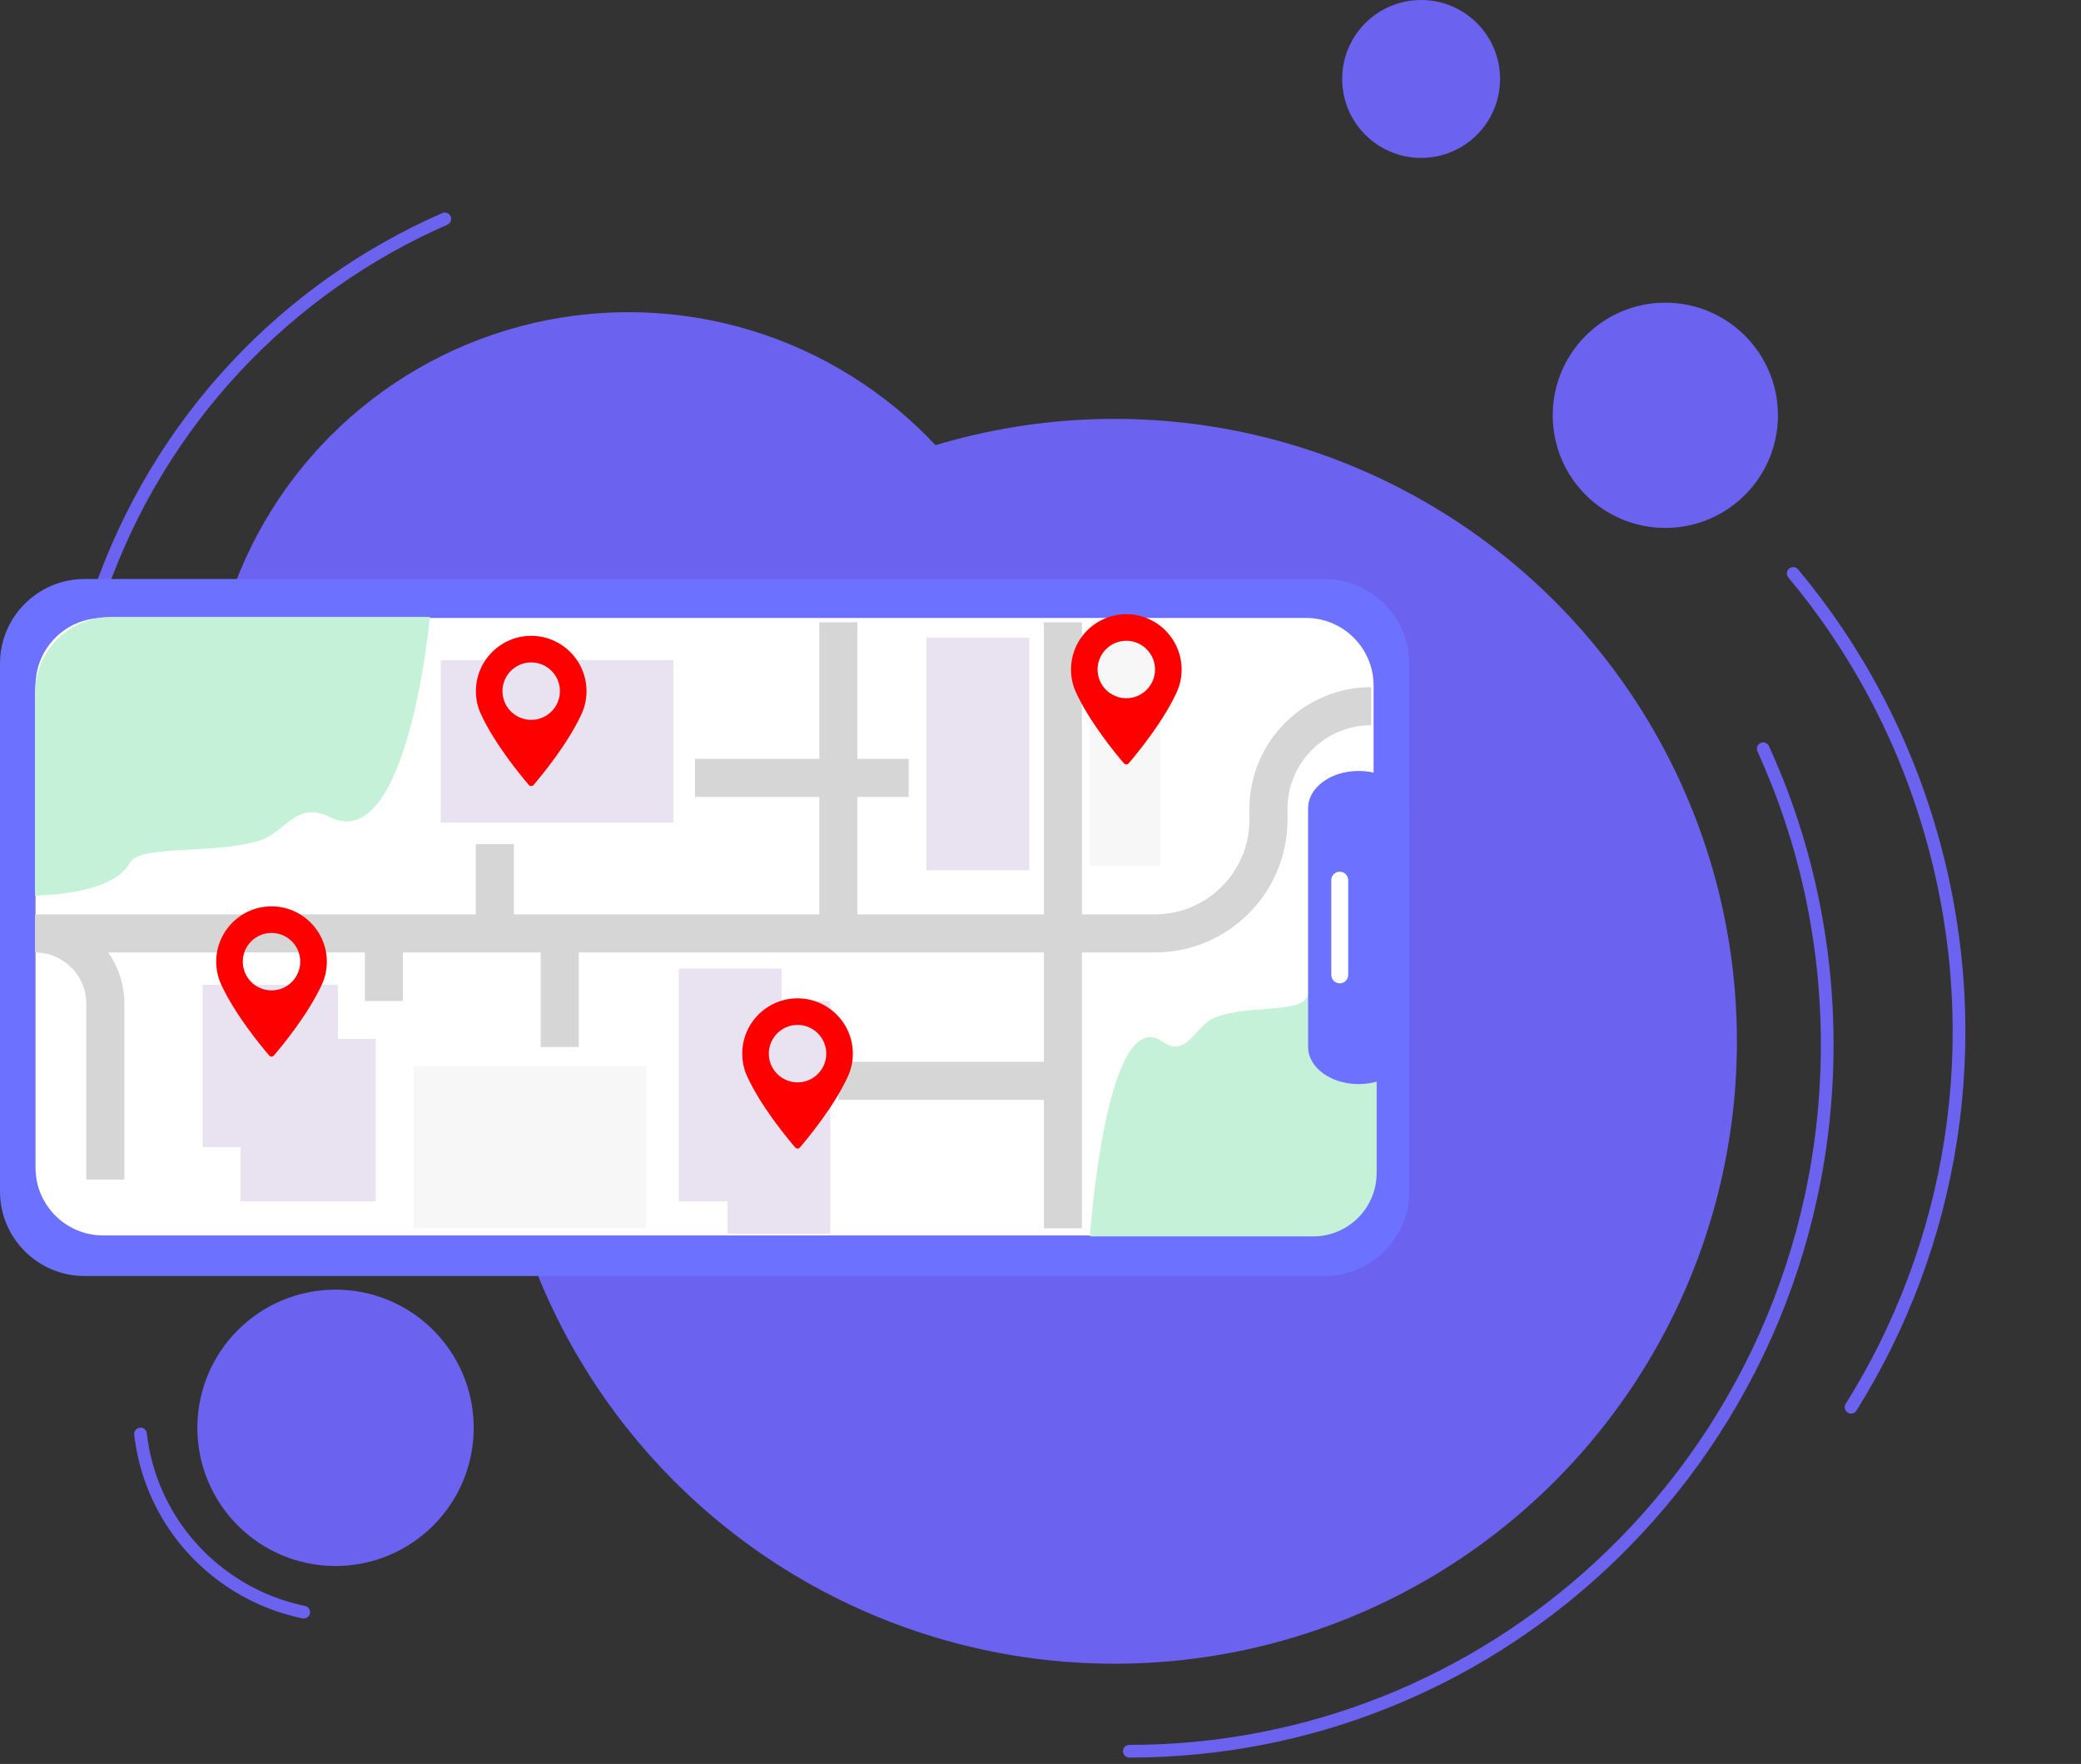 <svg width="164" height="139" viewBox="0 0 164 139" fill="none" xmlns="http://www.w3.org/2000/svg">
<rect x="0" y="0" width="164" height="139" fill="#333333" stroke="none"/>
<circle cx="87.836" cy="82.056" r="49.048" fill="#6B62EF"/>
<path d="M89 138C103.224 138 116.186 132.535 125.95 123.565C137.037 113.379 144 98.675 144 82.325C144 73.996 142.193 66.095 138.955 59" stroke="#6B62EF" stroke-linecap="round"/>
<path d="M145.88 110.892C153.874 98.133 156.693 82.11 152.363 66.344C150.157 58.313 146.322 51.172 141.32 45.188" stroke="#6B62EF" stroke-linecap="round"/>
<path d="M35.055 17.25C22.709 22.645 12.54 33.065 7.784 46.902C5.361 53.951 4.592 61.163 5.269 68.109" stroke="#6B62EF" stroke-linecap="round"/>
<path d="M11.076 113C11.565 117.325 13.812 121.456 17.631 124.243C19.576 125.662 21.729 126.586 23.937 127.039" stroke="#6B62EF" stroke-linecap="round"/>
<circle cx="49.532" cy="57.765" r="33.166" fill="#6B62EF"/>
<circle cx="131.242" cy="32.727" r="8.875" fill="#6B62EF"/>
<circle cx="26.443" cy="112.515" r="10.889" fill="#6B62EF"/>
<circle cx="111.996" cy="6.222" r="6.222" fill="#6B62EF"/>
<path d="M104.384 45.628C108.065 45.628 111.049 48.613 111.049 52.294L111.049 93.887C111.049 97.569 108.065 100.553 104.384 100.553L6.666 100.553C2.984 100.553 -1.75292e-05 97.569 -1.73683e-05 93.887L-1.55502e-05 52.294C-1.53892e-05 48.613 2.984 45.628 6.666 45.628L104.384 45.628Z" fill="#6C72FF"/>
<path d="M102.918 48.695C105.863 48.695 108.25 51.082 108.25 54.027L108.25 92.021C108.25 94.966 105.863 97.354 102.917 97.354L8.132 97.354C5.187 97.354 2.8 94.966 2.8 92.021L2.8 54.027C2.8 51.082 5.187 48.695 8.132 48.695L102.918 48.695Z" fill="white"/>
<path d="M103.075 78.457C104.086 75.885 108.492 75.899 108.492 75.899L108.492 92.43C108.492 95.191 106.254 97.43 103.492 97.43L85.896 97.43C85.896 97.43 87.156 78.985 91.623 82.082C93.588 83.444 94.141 80.782 95.801 80.163C98.583 79.125 102.5 79.922 103.075 78.457Z" fill="#C5F1D9"/>
<path d="M107.069 60.752C109.267 60.752 111.049 62.065 111.049 63.684L111.049 82.498C111.049 84.117 109.267 85.429 107.069 85.429C104.871 85.429 103.089 84.117 103.089 82.498L103.089 63.684C103.089 62.065 104.871 60.752 107.069 60.752Z" fill="#6C72FF"/>
<path d="M105.583 68.691C105.952 68.691 106.25 68.99 106.25 69.358L106.25 76.823C106.25 77.191 105.952 77.49 105.583 77.49C105.215 77.49 104.917 77.191 104.917 76.823L104.917 69.358C104.917 68.99 105.215 68.691 105.583 68.691Z" fill="white"/>
<rect x="81.116" y="50.245" width="18.333" height="8.101" transform="rotate(90 81.116 50.245)" fill="#E9E2F0"/>
<rect x="65.431" y="78.883" width="18.333" height="8.101" transform="rotate(90 65.431 78.883)" fill="#E9E2F0"/>
<rect x="61.594" y="76.325" width="18.333" height="8.101" transform="rotate(90 61.594 76.325)" fill="#E9E2F0"/>
<rect x="53.067" y="64.814" width="18.333" height="12.79" transform="rotate(-180 53.067 64.814)" fill="#E9E2F0"/>
<rect x="50.935" y="96.79" width="18.333" height="12.79" transform="rotate(-180 50.935 96.79)" fill="#F7F7F7"/>
<rect x="91.439" y="68.225" width="5.543" height="17.907" transform="rotate(-180 91.439 68.225)" fill="#F7F7F7"/>
<rect x="29.618" y="94.658" width="10.659" height="12.79" transform="rotate(-180 29.618 94.658)" fill="#E9E2F0"/>
<rect x="26.633" y="90.395" width="10.659" height="12.79" transform="rotate(-180 26.633 90.395)" fill="#E9E2F0"/>
<path d="M8.3 92.953L8.3 79.097C8.3 76.035 5.819 73.554 2.758 73.554V73.554L16.507 73.554L30.257 73.554M49.23 73.554L44.113 73.554M38.997 73.554L38.997 66.519M38.997 73.554L44.113 73.554M38.997 73.554L30.257 73.554M44.113 73.554L44.113 82.507M44.113 73.554L30.257 73.554M30.257 73.554L30.257 78.883M30.257 73.554L66.07 73.554M66.07 73.554L66.07 61.297M66.07 73.554L83.764 73.554M66.07 49.039L66.07 61.297M66.07 61.297L54.772 61.297L71.613 61.297L66.07 61.297ZM83.764 73.554L83.764 49.039M83.764 73.554L83.764 85.172M83.764 73.554L91.011 73.554C95.956 73.554 99.965 69.546 99.965 64.601L99.965 63.748C99.965 59.274 103.592 55.648 108.065 55.648V55.648M83.764 96.79L83.764 85.172M83.764 85.172L66.07 85.172" stroke="#D6D6D6" stroke-width="3"/>
<path d="M10.219 68.011C8.827 70.584 2.757 70.57 2.757 70.57L2.757 54.613C2.757 51.299 5.444 48.613 8.757 48.613L33.881 48.613C33.881 48.613 32.146 67.484 25.993 64.388C23.287 63.025 22.525 65.687 20.238 66.306C16.407 67.344 11.011 66.547 10.219 68.011Z" fill="#C5F1D9"/>
<path d="M62.853 78.67C60.45 78.67 58.495 80.626 58.495 83.029C58.495 83.656 58.623 84.254 58.876 84.808C59.965 87.192 62.055 89.71 62.669 90.425C62.715 90.478 62.782 90.509 62.853 90.509C62.924 90.509 62.991 90.478 63.037 90.425C63.651 89.71 65.74 87.193 66.83 84.808C67.083 84.254 67.212 83.656 67.212 83.029C67.211 80.626 65.256 78.67 62.853 78.67ZM62.853 85.293C61.605 85.293 60.589 84.277 60.589 83.029C60.589 81.78 61.605 80.765 62.853 80.765C64.101 80.765 65.117 81.78 65.117 83.029C65.117 84.277 64.101 85.293 62.853 85.293Z" fill="#FF0000"/>
<path d="M41.863 50.105C39.46 50.105 37.505 52.06 37.505 54.464C37.505 55.09 37.633 55.689 37.886 56.243C38.976 58.627 41.065 61.145 41.679 61.859C41.725 61.913 41.793 61.944 41.863 61.944C41.934 61.944 42.001 61.913 42.047 61.859C42.661 61.145 44.751 58.627 45.841 56.243C46.094 55.689 46.222 55.09 46.222 54.464C46.222 52.06 44.266 50.105 41.863 50.105ZM41.863 56.727C40.615 56.727 39.599 55.712 39.599 54.464C39.599 53.215 40.615 52.199 41.863 52.199C43.111 52.199 44.127 53.215 44.127 54.464C44.127 55.712 43.112 56.727 41.863 56.727Z" fill="#FF0000"/>
<path d="M21.398 71.422C18.995 71.422 17.04 73.378 17.04 75.781C17.04 76.408 17.168 77.006 17.421 77.56C18.511 79.945 20.6 82.462 21.215 83.177C21.261 83.23 21.328 83.261 21.398 83.261C21.469 83.261 21.536 83.23 21.582 83.177C22.197 82.462 24.286 79.945 25.376 77.56C25.629 77.006 25.757 76.408 25.757 75.781C25.757 73.378 23.802 71.422 21.398 71.422ZM21.398 78.045C20.15 78.045 19.134 77.029 19.134 75.781C19.134 74.532 20.15 73.517 21.398 73.517C22.647 73.517 23.662 74.532 23.662 75.781C23.662 77.029 22.647 78.045 21.398 78.045Z" fill="#FF0000"/>
<path d="M88.762 48.4C86.359 48.4 84.404 50.355 84.404 52.758C84.404 53.385 84.532 53.983 84.785 54.537C85.875 56.922 87.964 59.439 88.578 60.154C88.624 60.207 88.692 60.238 88.762 60.238C88.833 60.238 88.9 60.207 88.946 60.154C89.56 59.439 91.65 56.922 92.74 54.537C92.993 53.983 93.121 53.385 93.121 52.758C93.121 50.355 91.165 48.4 88.762 48.4ZM88.762 55.022C87.514 55.022 86.498 54.006 86.498 52.758C86.498 51.51 87.514 50.494 88.762 50.494C90.01 50.494 91.026 51.51 91.026 52.758C91.026 54.006 90.01 55.022 88.762 55.022Z" fill="#FF0000"/>
</svg>
